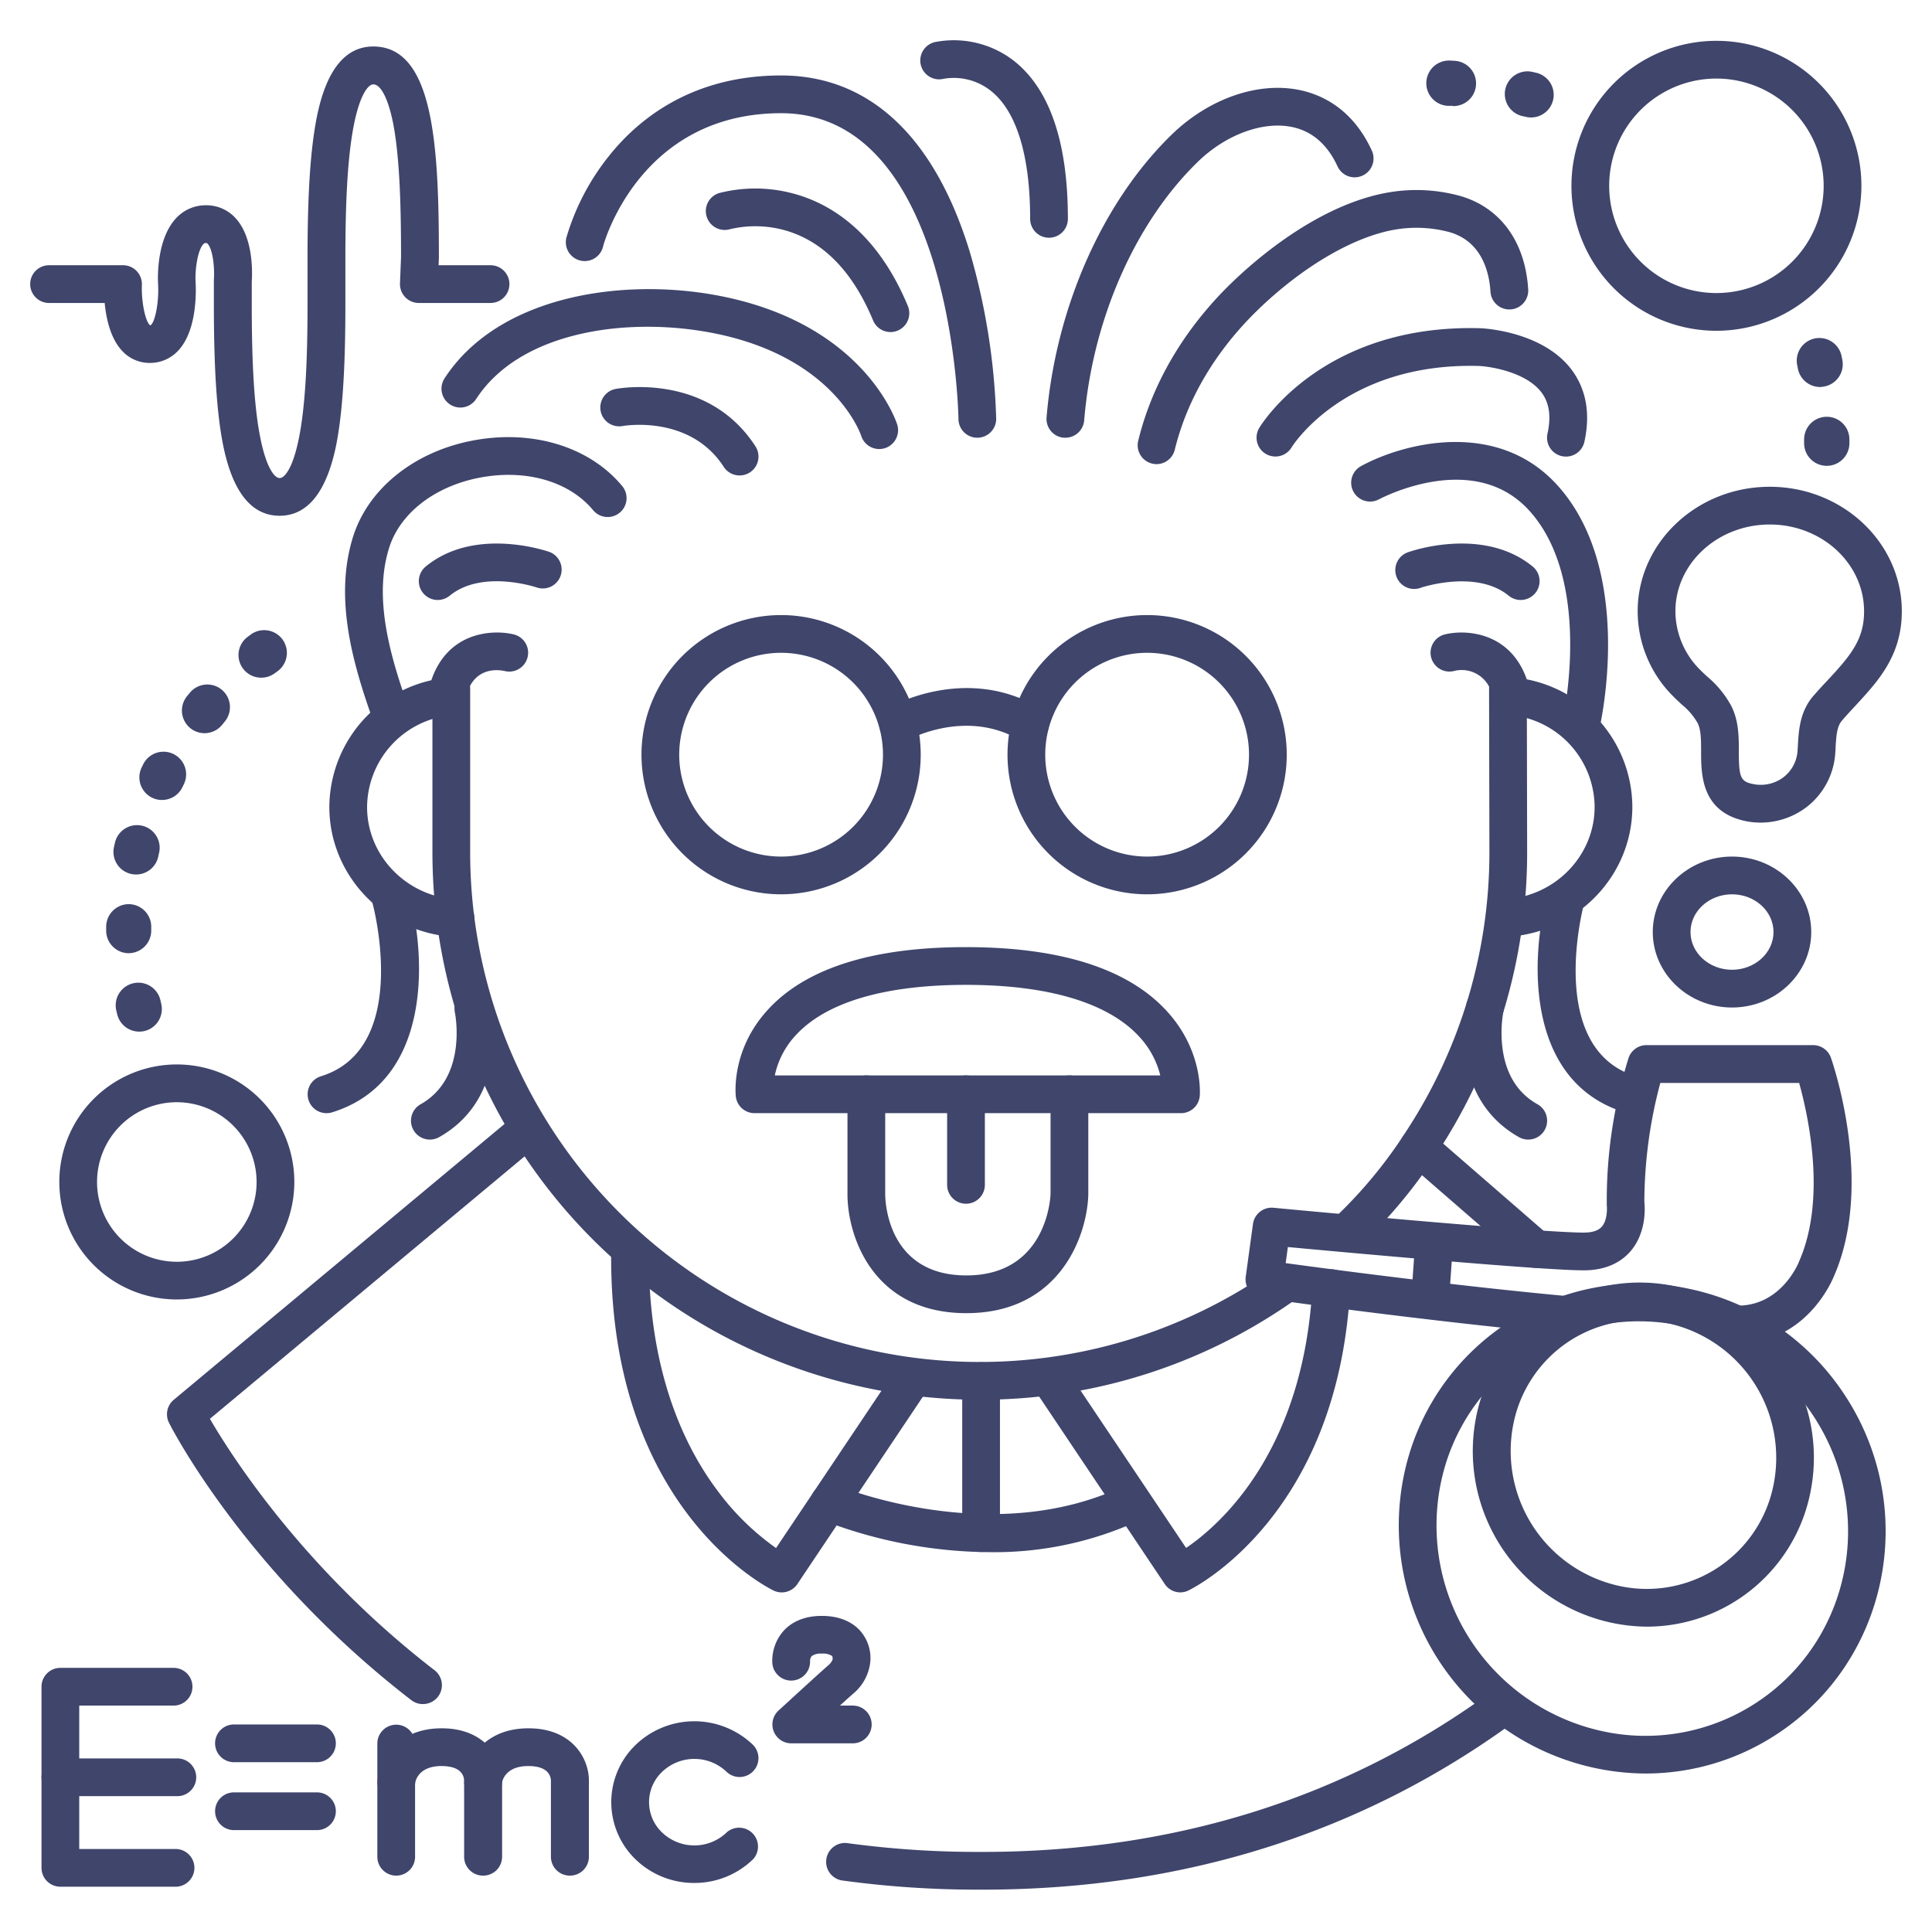 <?xml version="1.0" ?><svg viewBox="0 0 512 512" xmlns="http://www.w3.org/2000/svg"><defs><style>.cls-1{fill:#3f456b;}</style></defs><title/><g id="Lines"><path class="cls-1" d="M407,336a5,5,0,0,1-3.28-1.22l-31.09-27a5,5,0,1,1,6.56-7.55l31.09,27A5,5,0,0,1,407,336Z"/><path class="cls-1" d="M260.32,500.78h-1a265,265,0,0,1-36.25-2.45,5,5,0,0,1,1.36-9.9,256.52,256.52,0,0,0,34.89,2.35h1c51,0,96.41-14.3,135-42.51a5,5,0,1,1,5.91,8.07C360.89,485.83,313.49,500.78,260.32,500.78Z"/><path class="cls-1" d="M112.06,451.6a5,5,0,0,1-3-1c-43.84-33.79-63.41-71.85-64.22-73.45A5,5,0,0,1,46,371L135,296.78a5,5,0,0,1,6.41,7.68L55.63,376c5.81,10,25,40,59.48,66.59a5,5,0,0,1-3,9Z"/><path class="cls-1" d="M259.6,370.94a145.06,145.06,0,0,1-145-145.22V182.47a5,5,0,1,1,10,0v43.25a135.07,135.07,0,0,0,213.1,110.4,5,5,0,1,1,5.78,8.16A144.15,144.15,0,0,1,259.6,370.94Z"/><path class="cls-1" d="M357.16,331.34a5,5,0,0,1-3.45-8.62,122.81,122.81,0,0,0,19-23,134.84,134.84,0,0,0,22-74l-.09-43.24a5,5,0,0,1,5-5h0a5,5,0,0,1,5,5l.09,43.25a144.84,144.84,0,0,1-23.62,79.48A134.9,134.9,0,0,1,360.61,330,5,5,0,0,1,357.16,331.34Z"/><path class="cls-1" d="M120.6,248.3h-.32c-18.49-1.16-33-16.29-33-34.45a34.63,34.63,0,0,1,29.26-34,5,5,0,0,1,1.66,9.86,24.66,24.66,0,0,0-20.92,24.16c0,12.89,10.36,23.64,23.59,24.47a5,5,0,0,1-.3,10Z"/><path class="cls-1" d="M399.31,248.3a5,5,0,0,1-.31-10c13.23-.83,23.59-11.58,23.59-24.47a24.65,24.65,0,0,0-20.91-24.16,5,5,0,1,1,1.65-9.86,34.62,34.62,0,0,1,29.26,34c0,18.16-14.48,33.29-33,34.45Z"/><path class="cls-1" d="M256.09,348c-24.92,0-31.5-20.6-31.5-31.5V290a5,5,0,0,1,10,0v26.5c0,2.18.78,21.5,21.5,21.5,21,0,22.26-20,22.32-21.59V290a5,5,0,0,1,10,0v26.66C288.07,327.5,280.88,348,256.09,348Z"/><path class="cls-1" d="M313,295H200a5,5,0,0,1-5-4.42c-.05-.48-1.29-12,8.12-22.58,10-11.28,27.81-17,52.85-17s43,5.71,53.29,17c9.62,10.52,8.73,22,8.69,22.46A5,5,0,0,1,313,295ZM205.33,285H307.49a23.34,23.34,0,0,0-5.76-10.47C293.45,265.68,277.64,261,256,261s-37.22,4.65-45.21,13.45A22.41,22.41,0,0,0,205.33,285Z"/><path class="cls-1" d="M207,237a37,37,0,1,1,37-37A37,37,0,0,1,207,237Zm0-64a27,27,0,1,0,27,27A27,27,0,0,0,207,173Z"/><path class="cls-1" d="M304,237a37,37,0,1,1,37-37A37,37,0,0,1,304,237Zm0-64a27,27,0,1,0,27,27A27,27,0,0,0,304,173Z"/><path class="cls-1" d="M238,196.88a5,5,0,0,1-2.49-9.34c.83-.48,20.43-11.44,39.89,0a5,5,0,1,1-5.08,8.61c-14.51-8.55-29.69-.05-29.84,0A5,5,0,0,1,238,196.88Z"/><path class="cls-1" d="M207.16,422a5,5,0,0,1-2.18-.5c-1.8-.88-44-22.18-43-90.58a5,5,0,1,1,10,.16c-.39,25.59,5.95,47.78,18.32,64.17a68.18,68.18,0,0,0,15.36,15l32.17-48a5,5,0,0,1,8.3,5.56l-34.83,52A5,5,0,0,1,207.16,422Z"/><path class="cls-1" d="M312.82,422a5,5,0,0,1-4.15-2.22l-34.84-52a5,5,0,0,1,8.31-5.56l32.19,48c8.95-6.09,31.05-25.42,33.46-69.12a5,5,0,1,1,10,.55c-3.3,59.95-41.15,79-42.76,79.8A5,5,0,0,1,312.82,422Z"/><path class="cls-1" d="M419,197a4.76,4.76,0,0,1-1.12-.13,5,5,0,0,1-3.75-6c.08-.37,8.16-36.74-8.84-55.53-14.88-16.45-39.63-3.11-39.88-3a5,5,0,0,1-4.82-8.76c11-6.05,36-12.78,52.12,5,20.51,22.67,11.55,62.78,11.16,64.47A5,5,0,0,1,419,197Z"/><path class="cls-1" d="M432,295a5.06,5.06,0,0,1-1.48-.22c-26.61-8.26-24.94-41.63-20.34-58.12a5,5,0,1,1,9.64,2.68h0c-.11.38-10.34,38.44,13.66,45.88A5,5,0,0,1,432,295Z"/><path class="cls-1" d="M86.54,295a5,5,0,0,1-1.48-9.78c24-7.44,13.77-45.5,13.66-45.88a5,5,0,0,1,9.64-2.68c4.6,16.49,6.27,49.86-20.34,58.12A5.06,5.06,0,0,1,86.54,295Z"/><path class="cls-1" d="M403,159a5,5,0,0,1-3.17-1.13c-8.58-7-23-2.21-23.17-2.16a5,5,0,1,1-3.32-9.42c.8-.29,19.8-6.82,32.83,3.84A5,5,0,0,1,403,159Z"/><path class="cls-1" d="M400,187a5,5,0,0,1-4.74-3.42,8.19,8.19,0,0,0-10.05-5.73,5,5,0,0,1-2.42-9.7c5.7-1.43,17.63-.7,21.95,12.27a5,5,0,0,1-3.16,6.32A4.84,4.84,0,0,1,400,187Z"/><path class="cls-1" d="M119,187a4.84,4.84,0,0,1-1.58-.26,5,5,0,0,1-3.16-6.32c4.32-13,16.24-13.7,22-12.27a5,5,0,0,1-2.38,9.71c-1.8-.41-7.78-1.19-10.09,5.72A5,5,0,0,1,119,187Z"/><path class="cls-1" d="M282.34,116l-.43,0a5,5,0,0,1-4.56-5.4c2.46-29.18,14.89-57.21,33.24-75,9.65-9.34,22.41-13.87,33.3-11.84,6.09,1.14,14.45,4.86,19.65,16.13a5,5,0,1,1-9.08,4.2c-2.74-5.94-6.91-9.48-12.4-10.5-7.65-1.43-17.27,2.18-24.52,9.19-16.66,16.13-28,41.79-30.22,68.63A5,5,0,0,1,282.34,116Z"/><path class="cls-1" d="M259,116a5,5,0,0,1-5-5c0-.87-1.48-81-47-81-37.68,0-47.07,34.89-47.16,35.24a5,5,0,1,1-9.68-2.48,62.93,62.93,0,0,1,11.18-21.37C169.09,31.63,183.31,20,207,20c23.3,0,40.57,16.09,49.94,46.53A175.16,175.16,0,0,1,264,111a5,5,0,0,1-4.95,5Z"/><path class="cls-1" d="M278,63a5,5,0,0,1-5-5c0-16.72-3.57-28.44-10.34-33.87a15.82,15.82,0,0,0-12.53-3.26,5,5,0,1,1-2.3-9.73,26,26,0,0,1,20.89,5C278.2,23.63,283,37.7,283,58A5,5,0,0,1,278,63Z"/><path class="cls-1" d="M233,119a5,5,0,0,1-4.75-3.44c-.32-1-7.79-21.84-41.11-27.63-22.08-3.84-49.49.17-60.95,17.8a5,5,0,0,1-8.38-5.46c13.94-21.44,45.73-26.6,71.05-22.2,39.62,6.89,48.54,33.28,48.9,34.4a5,5,0,0,1-3.23,6.29A5.09,5.09,0,0,1,233,119Z"/><path class="cls-1" d="M236,88a5,5,0,0,1-4.62-3.08c-5.49-13.19-13.49-21.25-23.77-24a29.21,29.21,0,0,0-14.16-.18,5,5,0,0,1-2.93-9.56,38.59,38.59,0,0,1,19-.07c9.44,2.32,22.5,9.41,31.05,29.93A5,5,0,0,1,236,88Z"/><path class="cls-1" d="M196,126a5,5,0,0,1-4.2-2.28c-9.06-14-26.69-10.84-26.86-10.81a5,5,0,0,1-1.88-9.82c1-.19,24.45-4.41,37.14,15.19A5,5,0,0,1,196,126Z"/><path class="cls-1" d="M116,159a5,5,0,0,1-3.17-8.87c13-10.66,32-4.13,32.83-3.84a5,5,0,0,1-3.31,9.43c-.19-.07-14.55-4.91-23.18,2.15A5,5,0,0,1,116,159Z"/><path class="cls-1" d="M103.67,194.63A5,5,0,0,1,99,191.32c-5.78-16.06-10.44-33.13-5.42-49.13,4-12.62,16-22.35,31.39-25.38,15.87-3.13,31.17,1.46,39.92,12a5,5,0,0,1-7.7,6.4c-6.4-7.72-18-11-30.29-8.58-11.81,2.32-20.92,9.44-23.78,18.56-4.13,13.18.1,28.33,5.29,42.75a5,5,0,0,1-4.7,6.7Z"/><path class="cls-1" d="M306.49,123a4.91,4.91,0,0,1-1.19-.15,5,5,0,0,1-3.67-6c3.7-15.23,12.19-29.65,24.55-41.69,6.46-6.29,23.51-21.24,42.31-24.25A43.54,43.54,0,0,1,387.21,52c10.54,3.16,17,12.17,17.78,24.7a5,5,0,0,1-10,.6c-.29-4.76-2.06-13.14-10.67-15.73a33.75,33.75,0,0,0-14.27-.78c-11.09,1.77-24.88,9.82-36.91,21.53-11,10.73-18.56,23.49-21.82,36.9A5,5,0,0,1,306.49,123Z"/><path class="cls-1" d="M415,121a5.53,5.53,0,0,1-1.06-.11,5,5,0,0,1-3.83-6c1-4.64.46-8.25-1.69-11-4.08-5.28-13.37-6.78-16.61-6.91-35.6-.91-49.39,21.35-49.52,21.57a5,5,0,0,1-8.58-5.14c.68-1.13,17-27.51,58.42-26.43.71,0,16.36.7,24.17,10.75,4,5.2,5.24,11.69,3.59,19.31A5,5,0,0,1,415,121Z"/><path class="cls-1" d="M405,302a5,5,0,0,1-2.45-.64c-19-10.69-14.15-34.26-13.94-35.26a5,5,0,0,1,9.78,2.1,32.63,32.63,0,0,0-.15,10.09c1,6.64,4.08,11.47,9.21,14.35A5,5,0,0,1,405,302Z"/><path class="cls-1" d="M113.92,302a5,5,0,0,1-2.45-9.36c12.64-7.11,9.1-24.26,9.06-24.43a5,5,0,0,1,9.77-2.11c.22,1,5.07,24.57-13.93,35.26A5.06,5.06,0,0,1,113.92,302Z"/><path class="cls-1" d="M262.48,411.34a124.52,124.52,0,0,1-44.69-8.54,5,5,0,0,1,3.92-9.2h0c.41.17,41.14,17.06,76.35.1a5,5,0,0,1,4.34,9A91.56,91.56,0,0,1,262.48,411.34Z"/><path class="cls-1" d="M260,411.28a5,5,0,0,1-5-5V366a5,5,0,0,1,10,0v40.28A5,5,0,0,1,260,411.28Z"/><path class="cls-1" d="M436.16,470a65.75,65.75,0,0,1-64.2-78.6,63.45,63.45,0,0,1,27.63-40.88h0a63.38,63.38,0,0,1,48.52-8.87A65.19,65.19,0,0,1,489,369.89c19.65,30.09,11.5,70.33-18.17,89.72A63.3,63.3,0,0,1,436.16,470Zm-1.85-119.84a53.34,53.34,0,0,0-29.26,8.73h0a53.57,53.57,0,0,0-23.29,34.49,55.81,55.81,0,0,0,42.7,65.36,53.49,53.49,0,0,0,40.94-7.48c25.05-16.37,31.91-50.4,15.27-75.87a55.32,55.32,0,0,0-46.36-25.23Zm-32,4.55h0Z"/><path class="cls-1" d="M436.47,431.08a46.53,46.53,0,0,1-45.32-55.35,44.11,44.11,0,0,1,19.24-28.67c20.73-13.54,48.85-7.33,62.69,13.85a46.11,46.11,0,0,1,6.75,34.3,44.21,44.21,0,0,1-43.36,35.87Zm-1.93-81.19a34.06,34.06,0,0,0-18.68,5.54h0A34.19,34.19,0,0,0,401,377.67a36.6,36.6,0,0,0,27.8,42.55,34.24,34.24,0,0,0,41.26-27,36.49,36.49,0,0,0-35.48-43.38Zm-21.41,1.35h0Z"/><path class="cls-1" d="M461.13,356a5,5,0,0,1-.13-10c11.25-.3,15.66-11.41,15.71-11.53a1.8,1.8,0,0,1,.08-.21c7.36-16.72,2.32-38.94,0-47.27H440a123,123,0,0,0-4.23,31.51c.19,1.82.5,8.29-3.71,13.15-2,2.29-5.74,5-12.33,5-11.13,0-62.32-4.68-78.43-6.17l-.58,4.26c12.08,1.65,44.34,5.91,73.94,8.68a5,5,0,0,1-.94,10c-37.38-3.5-78.92-9.36-79.34-9.42a5,5,0,0,1-4.25-5.63l1.92-14a5,5,0,0,1,5.42-4.3c.7.07,69.76,6.58,82.26,6.58,2.24,0,3.84-.52,4.75-1.55,1.46-1.65,1.45-4.72,1.33-5.66,0-.21,0-.46,0-.67a126.3,126.3,0,0,1,5.8-38.46,5,5,0,0,1,4.72-3.34h44.16a5,5,0,0,1,4.72,3.34c.47,1.35,11.55,33.36.81,57.88-.71,1.75-7.51,17.33-24.72,17.78Z"/><path class="cls-1" d="M459,267c-11.58,0-21-9-21-20s9.42-20,21-20,21,9,21,20S470.58,267,459,267Zm0-30c-6.07,0-11,4.49-11,10s4.93,10,11,10,11-4.49,11-10S465.07,237,459,237Z"/><path class="cls-1" d="M466.56,218a19.44,19.44,0,0,1-3.49-.31c-12.23-2.26-12.25-12.4-12.26-18.47,0-3,0-5.8-.93-7.62a17.58,17.58,0,0,0-4.2-4.9c-.73-.68-1.49-1.37-2.26-2.16A31.86,31.86,0,0,1,434,162c0-18.2,15.7-33,35-33s35,14.8,35,33c0,10.6-5.12,17.13-10.36,22.91h0c-.65.72-1.33,1.45-2,2.19-1.14,1.22-2.31,2.49-3.44,3.79-1.36,1.56-1.55,3.74-1.75,7.18,0,.69-.08,1.38-.13,2.06a19.62,19.62,0,0,1-7.79,13.93A20.15,20.15,0,0,1,466.56,218ZM469,139c-13.79,0-25,10.32-25,23a22,22,0,0,0,6.52,15.48c.65.66,1.3,1.26,1.94,1.85a26.64,26.64,0,0,1,6.35,7.76c2,3.93,2,8.26,2,12.09,0,7,.47,8,4.08,8.66a10,10,0,0,0,7.65-1.79,9.62,9.62,0,0,0,3.8-6.71c.05-.61.08-1.23.12-1.85.23-4,.52-9,4.19-13.17,1.23-1.41,2.46-2.74,3.65-4l1.94-2.11h0c5.15-5.68,7.76-9.74,7.76-16.19C494,149.32,482.79,139,469,139Zm20.94,42.55h0Z"/><path class="cls-1" d="M379,349h-.36a5,5,0,0,1-4.63-5.35l1-14a5,5,0,1,1,10,.72l-1,14A5,5,0,0,1,379,349Z"/><path class="cls-1" d="M46.87,344.37A31.14,31.14,0,1,1,78,313.24,31.17,31.17,0,0,1,46.87,344.37Zm0-52.27A21.14,21.14,0,1,0,68,313.24,21.17,21.17,0,0,0,46.87,292.1Z"/><path class="cls-1" d="M454.87,87.66a38.42,38.42,0,1,1,38.42-38.42A38.46,38.46,0,0,1,454.87,87.66Zm0-66.84a28.42,28.42,0,1,0,28.42,28.42A28.45,28.45,0,0,0,454.87,20.82Z"/><path class="cls-1" d="M46.52,500H16a5,5,0,0,1-5-5V447a5,5,0,0,1,5-5H46a5,5,0,0,1,0,10H21v38H46.52a5,5,0,0,1,0,10Z"/><path class="cls-1" d="M47,476H16a5,5,0,0,1,0-10H47a5,5,0,0,1,0,10Z"/><path class="cls-1" d="M84,467H62a5,5,0,0,1,0-10H84a5,5,0,0,1,0,10Z"/><path class="cls-1" d="M84,485H62a5,5,0,0,1,0-10H84a5,5,0,0,1,0,10Z"/><path class="cls-1" d="M105,497.06a5,5,0,0,1-5-5v-30a5,5,0,1,1,10,0v30A5,5,0,0,1,105,497.06Z"/><path class="cls-1" d="M128,497.06a5,5,0,0,1-5-5V471.82c-.09-1.44-1-3.8-6-3.8-6.33,0-7,4.25-7,4.74a5,5,0,1,1-9.94-1.08c.51-4.72,4.72-13.66,17-13.66,11.74,0,16,8.2,16,13.72v20.32A5,5,0,0,1,128,497.06Z"/><path class="cls-1" d="M151,497.06a5,5,0,0,1-5-5V471.82c-.09-1.44-1-3.8-6-3.8-6.33,0-7,4.25-7,4.74a5,5,0,1,1-9.94-1.08c.51-4.72,4.72-13.66,17-13.66,11.74,0,16,8.2,16,13.72v20.32A5,5,0,0,1,151,497.06Z"/><path class="cls-1" d="M184,499a22.23,22.23,0,0,1-15.31-6,21.08,21.08,0,0,1-.37-30.46,22.45,22.45,0,0,1,31-.35,5,5,0,1,1-6.87,7.26,12.37,12.37,0,0,0-17.08.2,11.07,11.07,0,0,0,.2,16.08,12.37,12.37,0,0,0,17.08-.19,5,5,0,0,1,7,7.1A22.22,22.22,0,0,1,184,499Z"/><path class="cls-1" d="M226,462H209.7a5,5,0,0,1-3.39-8.68c.44-.4,10.74-9.87,13.35-12.13a3.73,3.73,0,0,0,1-1.42,1.63,1.63,0,0,1,0-.39.94.94,0,0,0-.2-.56,4.36,4.36,0,0,0-2.71-.59,4,4,0,0,0-2.66.67,2.28,2.28,0,0,0-.42,1.12,5,5,0,0,1-10,.68,12,12,0,0,1,3.1-8.63c1.63-1.75,4.69-3.84,10-3.84,5.46,0,8.53,2.12,10.14,3.89a11,11,0,0,1,2.76,7.87,12.65,12.65,0,0,1-4.46,8.76c-.71.61-2.06,1.82-3.63,3.25H226a5,5,0,0,1,0,10Zm-5.3-22.72Z"/></g><g id="Outline"><path class="cls-1" d="M74.09,136.68c-7.47,0-12.51-6.36-15-18.92-1.65-8.39-2.41-20.12-2.41-36.91V74.5c0-.13,0-.26,0-.39.22-3-.23-8-1.66-9.51-.13-.14-.18-.19-.48-.19a.7.7,0,0,0-.63.27c-1.52,1.57-2.19,6.54-2.1,9.56.16,2.37.57,13.14-4.54,18.63a10.15,10.15,0,0,1-7.58,3.31,9.88,9.88,0,0,1-7.24-3.11c-3.18-3.31-4.32-8.7-4.71-12.78H13a5,5,0,0,1,0-10H32.6a5,5,0,0,1,5,5.19c-.17,4.91,1.06,10,2.19,10.73a.12.12,0,0,1,.08,0c1.17-.63,2.36-6.09,2-11.32,0,0,0-.11,0-.15-.07-1.91-.19-11.68,4.88-17a10.62,10.62,0,0,1,7.84-3.34,10.43,10.43,0,0,1,7.83,3.4c4.77,5.17,4.46,14.54,4.3,16.87v6.17c0,16.13.7,27.24,2.23,35,1.57,8,3.76,10.85,5.16,10.85s3.59-2.84,5.16-10.85c1.52-7.74,2.23-18.85,2.23-35V68.15c0-16.79.77-28.52,2.42-36.91,2.47-12.56,7.51-18.92,15-18.92,16.06,0,17.39,26.41,17.39,55.83v.2l-.08,1.94H130a5,5,0,0,1,0,10H111a5,5,0,0,1-5-5.2l.28-7c0-12-.25-25.44-2-34.92-1.29-6.77-3.29-10.81-5.35-10.81-1.4,0-3.59,2.84-5.17,10.85-1.52,7.74-2.23,18.86-2.23,35v12.7c0,16.79-.77,28.52-2.41,36.91C86.6,130.32,81.56,136.68,74.09,136.68Z"/><path class="cls-1" d="M36.89,273.39a6,6,0,0,1-5.84-4.64l-.24-1a6,6,0,1,1,11.71-2.65l.21.93a6,6,0,0,1-4.47,7.21A5.89,5.89,0,0,1,36.89,273.39Zm-2.75-20.78a6,6,0,0,1-6-5.85l0-1.07A6,6,0,0,1,34,239.61h.08a6,6,0,0,1,6,5.91c0,.31,0,.62,0,.93a6,6,0,0,1-5.84,6.15Zm1.93-20.86a6.15,6.15,0,0,1-1.27-.13,6,6,0,0,1-4.6-7.13c.07-.35.15-.69.23-1a6,6,0,1,1,11.7,2.65c-.07.3-.13.61-.2.91A6,6,0,0,1,36.07,231.75ZM42.92,212a5.93,5.93,0,0,1-2.64-.61,6,6,0,0,1-2.74-8l.46-.94a6,6,0,0,1,10.73,5.37l-.42.86A6,6,0,0,1,42.92,212ZM54.21,194.3a6,6,0,0,1-4.66-9.78c.22-.28.45-.55.67-.82a6,6,0,1,1,9.24,7.65l-.59.73A6,6,0,0,1,54.21,194.3Zm15-14.71a6,6,0,0,1-3.59-10.81c.66-.49,1-.74,1-.74A6,6,0,0,1,73.39,178h0l-.62.45A6,6,0,0,1,69.19,179.59Z"/><path class="cls-1" d="M484.11,123.45h0a6,6,0,0,1-6-6v-1a6,6,0,0,1,12,0v1A6,6,0,0,1,484.11,123.45Zm-1.77-20.89a6,6,0,0,1-5.89-4.92l-.18-.92a6,6,0,1,1,11.78-2.29c.07.34.13.69.2,1a6,6,0,0,1-4.82,7A6.7,6.7,0,0,1,482.34,102.56Z"/><path class="cls-1" d="M405.77,31.13a5.46,5.46,0,0,1-1.32-.15l-.94-.2a6,6,0,1,1,2.57-11.73l1,.23a6,6,0,0,1-1.32,11.85ZM385,28.05h-.35l-.84,0a6,6,0,0,1,.36-12s.4,0,1.17.06a6,6,0,0,1-.34,12Z"/><path class="cls-1" d="M256,319a5,5,0,0,1-5-5V290a5,5,0,0,1,10,0v24A5,5,0,0,1,256,319Z"/></g></svg>